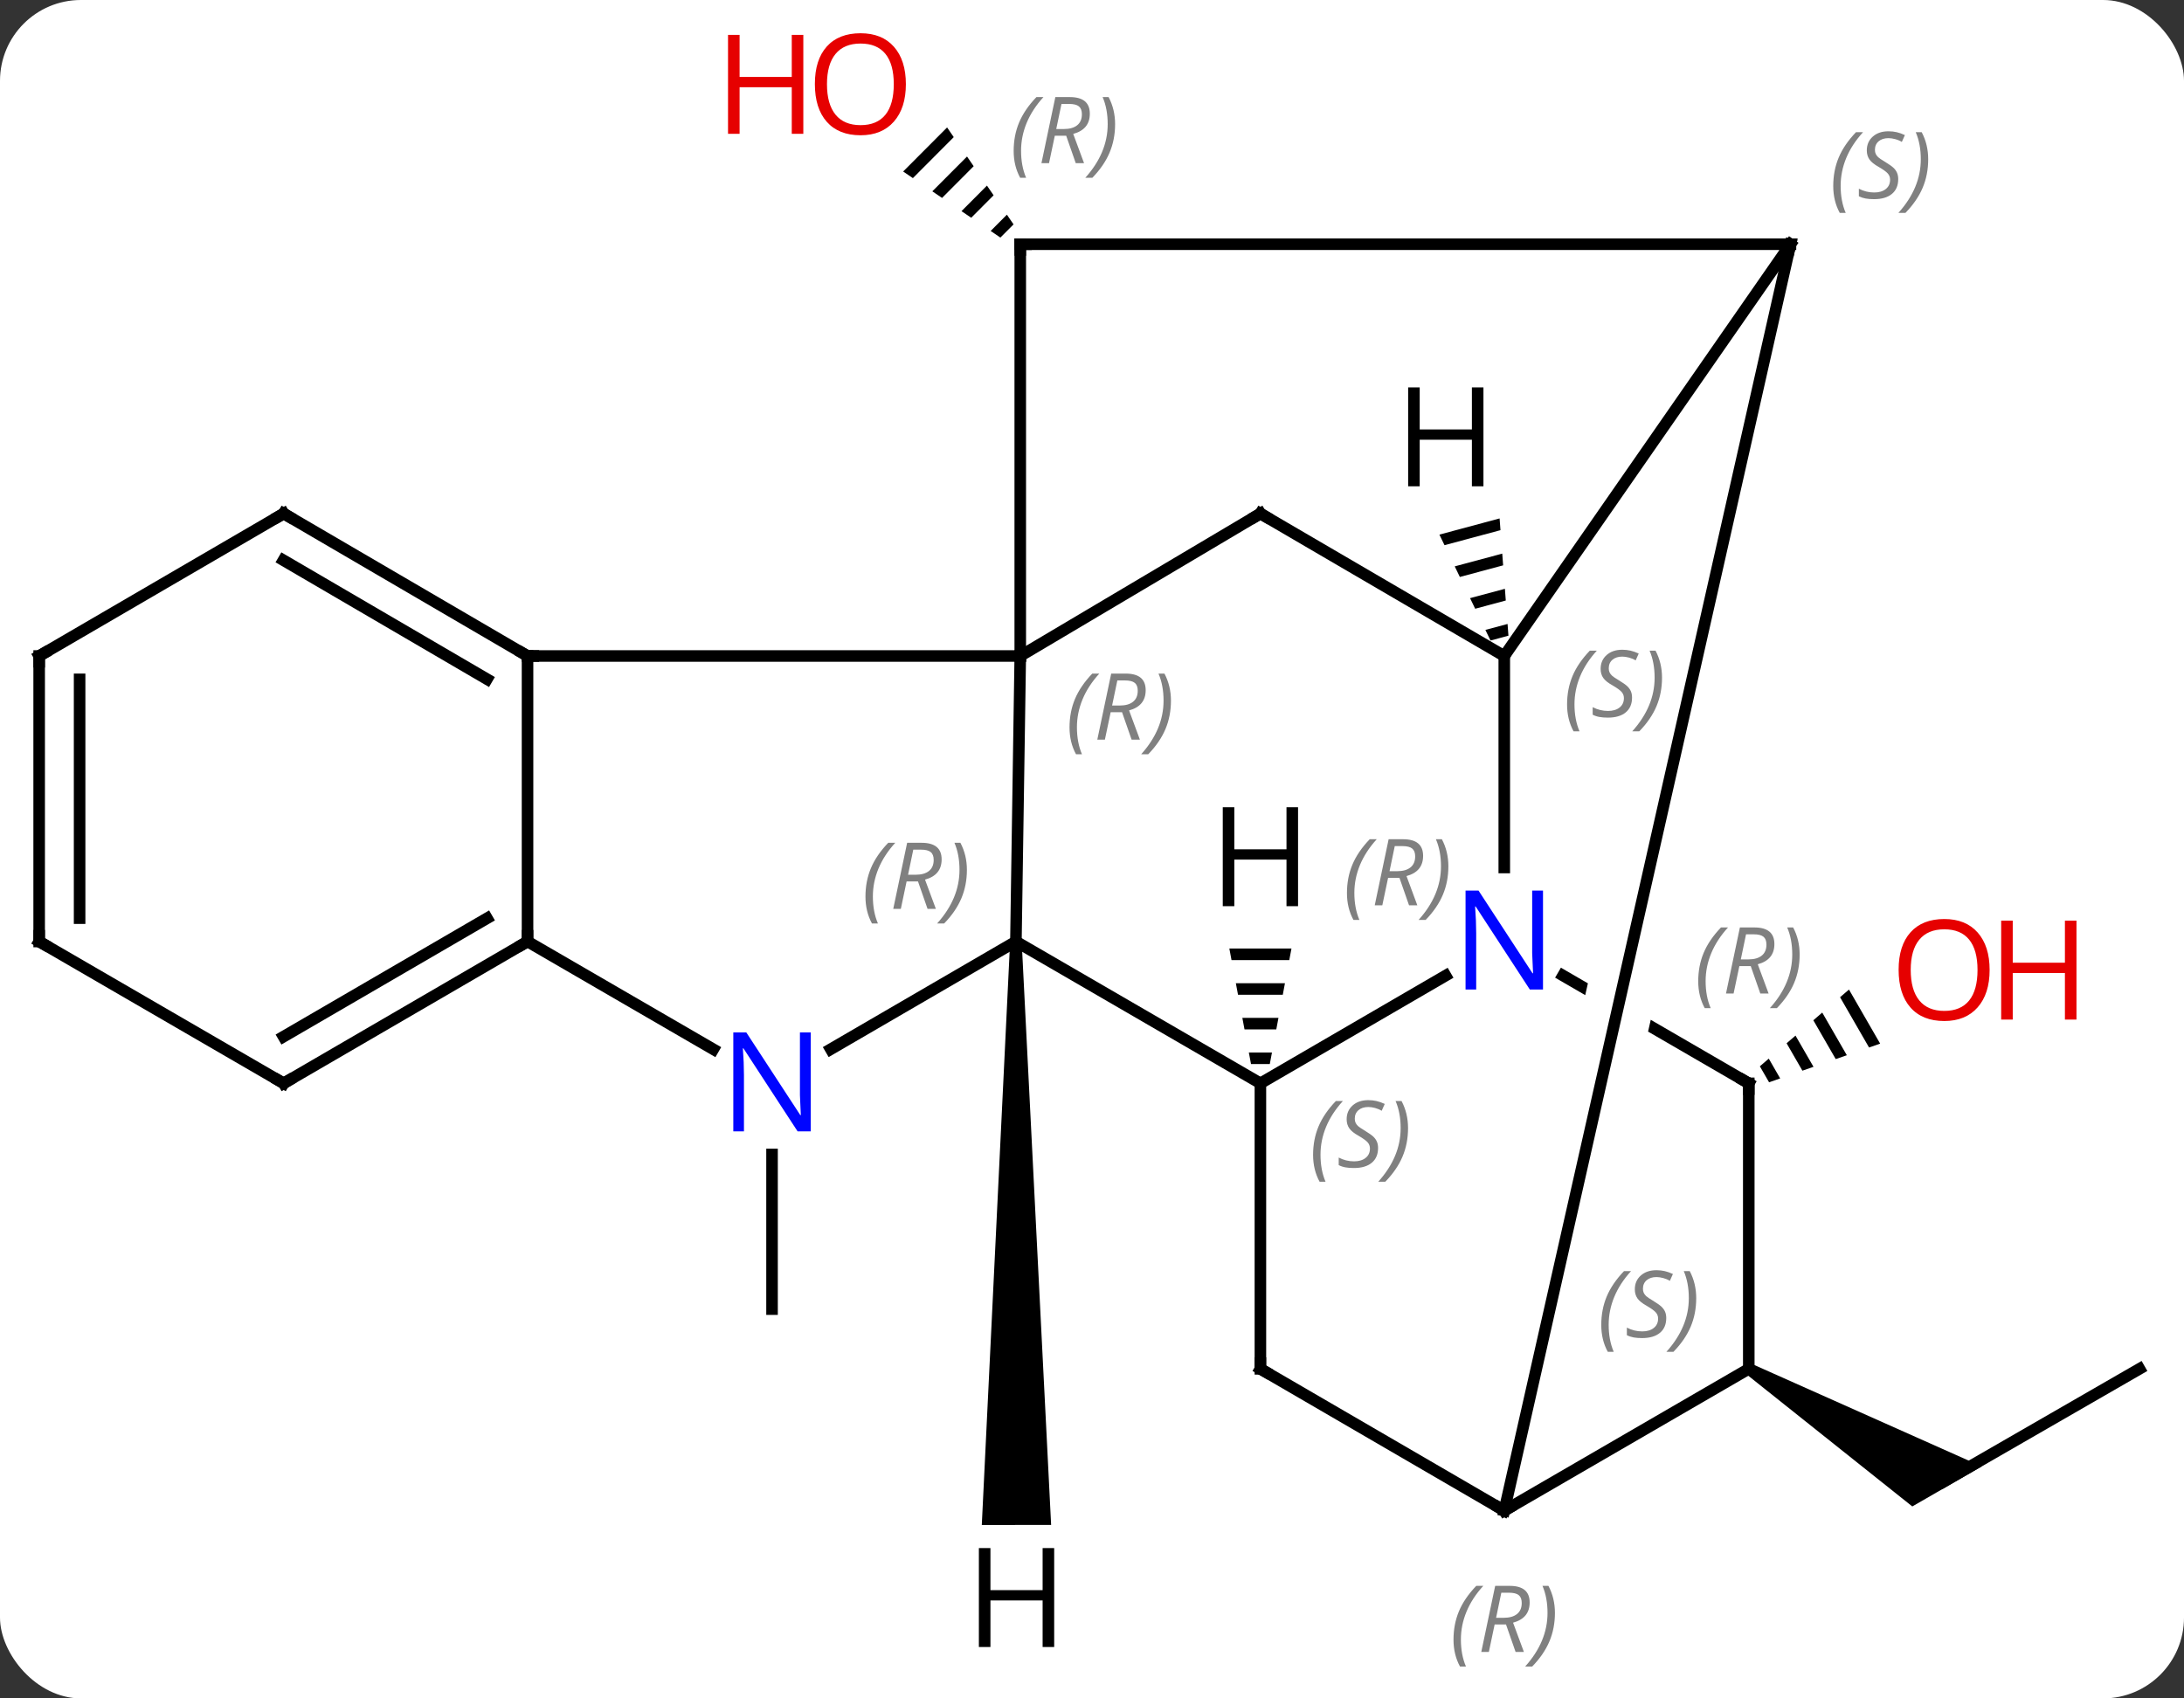 <svg width="189" viewBox="0 0 189 147" style="fill-opacity:1; color-rendering:auto; color-interpolation:auto; text-rendering:auto; stroke:black; stroke-linecap:square; stroke-miterlimit:10; shape-rendering:auto; stroke-opacity:1; fill:black; stroke-dasharray:none; font-weight:normal; stroke-width:1; font-family:'Open Sans'; font-style:normal; stroke-linejoin:miter; font-size:12; stroke-dashoffset:0; image-rendering:auto;" height="147" class="cas-substance-image" xmlns:xlink="http://www.w3.org/1999/xlink" xmlns="http://www.w3.org/2000/svg"><rect x="0" y="0" width="189" height="147" fill="#333333" stroke="none"/><svg class="cas-substance-single-component"><rect y="0" x="0" width="189" stroke="none" ry="7" rx="7" height="147" fill="white" class="cas-substance-group"/><svg y="0" x="0" width="189" viewBox="0 0 189 147" style="fill:black;" height="147" class="cas-substance-single-component-image"><svg><g><clipPath id="clipPath_17e45cef5f5d49b789761bda47bb4e291" clipPathUnits="userSpaceOnUse"><path d="M-812.029 -713.691 L-832.102 -679.092 L-816.32 -669.936 L-807.083 -710.821 L-807.083 -710.821 L-812.029 -713.691 ZM-801.644 -707.666 L-810.881 -666.781 L-810.881 -666.781 L-804.456 -663.054 L-784.384 -697.653 L-801.644 -707.666 Z"/></clipPath><g transform="translate(949,776)" style="text-rendering:geometricPrecision; color-rendering:optimizeQuality; color-interpolation:linearRGB; stroke-linecap:butt; image-rendering:optimizeQuality;"><path style="stroke:none;" d="M-867.04 -764.97 L-870.842 -761.156 L-870 -760.584 L-870 -760.584 L-866.465 -764.131 L-866.465 -764.131 L-867.04 -764.97 ZM-865.315 -762.453 L-868.318 -759.441 L-868.318 -759.441 L-867.476 -758.869 L-867.476 -758.869 L-864.74 -761.614 L-864.74 -761.614 L-865.315 -762.453 ZM-863.59 -759.936 L-865.794 -757.725 L-865.794 -757.725 L-864.952 -757.153 L-863.015 -759.097 L-863.59 -759.936 ZM-861.865 -757.419 L-863.27 -756.01 L-862.428 -755.438 L-861.289 -756.58 L-861.865 -757.419 Z"/><line y2="-676.079" y1="-662.692" x2="-882.189" x1="-882.189" style="fill:none;"/><path style="stroke:none;" d="M-788.993 -690.351 L-789.764 -689.687 L-787.255 -685.336 L-786.294 -685.671 L-786.294 -685.671 L-788.993 -690.351 ZM-791.306 -688.359 L-792.077 -687.694 L-792.077 -687.694 L-790.139 -684.333 L-790.139 -684.333 L-789.178 -684.667 L-789.178 -684.667 L-791.306 -688.359 ZM-793.62 -686.366 L-794.391 -685.702 L-793.023 -683.33 L-793.023 -683.33 L-792.062 -683.664 L-792.062 -683.664 L-793.62 -686.366 ZM-795.933 -684.373 L-796.705 -683.709 L-796.705 -683.709 L-795.907 -682.326 L-795.907 -682.326 L-794.946 -682.66 L-794.946 -682.66 L-795.933 -684.373 Z"/><line y2="-657.523" y1="-647.779" x2="-763.853" x1="-780.759" style="fill:none;"/><path style="stroke:none;" d="M-797.913 -657.09 L-797.414 -657.957 L-777.505 -649.077 L-783.513 -645.614 Z"/><line y2="-694.51" y1="-719.222" x2="-861.085" x1="-860.708" style="fill:none;"/><line y2="-719.222" y1="-719.222" x2="-903.348" x1="-860.708" style="fill:none;"/><line y2="-754.862" y1="-719.222" x2="-860.708" x1="-860.708" style="fill:none;"/><line y2="-731.551" y1="-719.222" x2="-839.927" x1="-860.708" style="fill:none;"/><line y2="-682.235" y1="-694.51" x2="-839.927" x1="-861.085" style="fill:none;"/><line y2="-685.19" y1="-694.51" x2="-877.109" x1="-861.085" style="fill:none;"/><line y2="-694.51" y1="-719.222" x2="-903.348" x1="-903.348" style="fill:none;"/><line y2="-731.551" y1="-719.222" x2="-924.452" x1="-903.348" style="fill:none;"/><line y2="-727.509" y1="-717.219" x2="-924.473" x1="-906.858" style="fill:none;"/><line y2="-754.862" y1="-754.862" x2="-794.057" x1="-860.708" style="fill:none;"/><line y2="-719.222" y1="-731.551" x2="-818.822" x1="-839.927" style="fill:none;"/><line y2="-691.555" y1="-682.235" x2="-823.902" x1="-839.927" style="fill:none;"/><line y2="-657.523" y1="-682.235" x2="-839.927" x1="-839.927" style="fill:none;"/><line y2="-694.51" y1="-685.183" x2="-903.348" x1="-887.271" style="fill:none;"/><line y2="-682.235" y1="-694.51" x2="-924.452" x1="-903.348" style="fill:none;"/><line y2="-686.276" y1="-696.519" x2="-924.465" x1="-906.854" style="fill:none;"/><line y2="-719.222" y1="-731.551" x2="-945.611" x1="-924.452" style="fill:none;"/><line y2="-719.222" y1="-754.862" x2="-818.822" x1="-794.057" style="fill:none;"/><line y2="-682.235" y1="-691.562" x2="-797.664" x1="-813.74" style="fill:none; clip-path:url(#clipPath_17e45cef5f5d49b789761bda47bb4e291);"/><line y2="-645.248" y1="-754.862" x2="-818.822" x1="-794.057" style="fill:none;"/><line y2="-700.916" y1="-719.222" x2="-818.822" x1="-818.822" style="fill:none;"/><line y2="-645.248" y1="-657.523" x2="-818.822" x1="-839.927" style="fill:none;"/><line y2="-694.51" y1="-682.235" x2="-945.611" x1="-924.452" style="fill:none;"/><line y2="-694.51" y1="-719.222" x2="-945.611" x1="-945.611" style="fill:none;"/><line y2="-696.531" y1="-717.201" x2="-942.111" x1="-942.111" style="fill:none;"/><line y2="-657.523" y1="-645.248" x2="-797.664" x1="-818.822" style="fill:none;"/><line y2="-657.523" y1="-682.235" x2="-797.664" x1="-797.664" style="fill:none;"/><path style="stroke:none;" d="M-861.585 -694.51 L-860.585 -694.51 L-858.037 -644.013 L-864.037 -644.007 Z"/><path style="stroke:none;" d="M-842.614 -693.902 L-842.427 -692.902 L-837.427 -692.902 L-837.239 -693.902 ZM-842.052 -690.902 L-841.864 -689.902 L-837.989 -689.902 L-837.802 -690.902 ZM-841.489 -687.902 L-841.302 -686.902 L-838.552 -686.902 L-838.364 -687.902 ZM-840.927 -684.902 L-840.739 -683.902 L-839.114 -683.902 L-838.927 -684.902 Z"/><path style="stroke:none;" d="M-819.228 -731.128 L-824.436 -729.729 L-824.436 -729.729 L-823.994 -728.813 L-823.994 -728.813 L-819.151 -730.113 L-819.151 -730.113 L-819.228 -731.128 ZM-818.998 -728.083 L-823.11 -726.979 L-822.667 -726.062 L-822.667 -726.062 L-818.921 -727.068 L-818.921 -727.068 L-818.998 -728.083 ZM-818.768 -725.038 L-821.783 -724.229 L-821.783 -724.229 L-821.341 -723.312 L-821.341 -723.312 L-818.692 -724.024 L-818.692 -724.024 L-818.768 -725.038 ZM-818.538 -721.994 L-820.456 -721.479 L-820.456 -721.479 L-820.014 -720.562 L-820.014 -720.562 L-818.462 -720.979 L-818.462 -720.979 L-818.538 -721.994 Z"/></g><g transform="translate(949,776)" style="fill:rgb(230,0,0); text-rendering:geometricPrecision; color-rendering:optimizeQuality; image-rendering:optimizeQuality; font-family:'Open Sans'; stroke:rgb(230,0,0); color-interpolation:linearRGB;"><path style="stroke:none;" d="M-870.607 -768.715 Q-870.607 -766.653 -871.646 -765.473 Q-872.685 -764.293 -874.529 -764.293 Q-876.419 -764.293 -877.451 -765.457 Q-878.482 -766.622 -878.482 -768.731 Q-878.482 -770.825 -877.451 -771.973 Q-876.419 -773.122 -874.529 -773.122 Q-872.669 -773.122 -871.638 -771.95 Q-870.607 -770.778 -870.607 -768.715 ZM-877.435 -768.715 Q-877.435 -766.981 -876.693 -766.075 Q-875.951 -765.168 -874.529 -765.168 Q-873.107 -765.168 -872.38 -766.067 Q-871.654 -766.965 -871.654 -768.715 Q-871.654 -770.45 -872.38 -771.34 Q-873.107 -772.231 -874.529 -772.231 Q-875.951 -772.231 -876.693 -771.332 Q-877.435 -770.434 -877.435 -768.715 Z"/><path style="stroke:none;" d="M-879.482 -764.418 L-880.482 -764.418 L-880.482 -768.45 L-884.997 -768.45 L-884.997 -764.418 L-885.997 -764.418 L-885.997 -772.981 L-884.997 -772.981 L-884.997 -769.34 L-880.482 -769.34 L-880.482 -772.981 L-879.482 -772.981 L-879.482 -764.418 Z"/><path style="stroke:none;" d="M-776.821 -692.05 Q-776.821 -689.987 -777.86 -688.808 Q-778.899 -687.628 -780.743 -687.628 Q-782.634 -687.628 -783.665 -688.792 Q-784.696 -689.956 -784.696 -692.066 Q-784.696 -694.159 -783.665 -695.308 Q-782.634 -696.456 -780.743 -696.456 Q-778.884 -696.456 -777.852 -695.284 Q-776.821 -694.112 -776.821 -692.05 ZM-783.649 -692.05 Q-783.649 -690.316 -782.907 -689.409 Q-782.165 -688.503 -780.743 -688.503 Q-779.321 -688.503 -778.595 -689.402 Q-777.868 -690.3 -777.868 -692.05 Q-777.868 -693.784 -778.595 -694.675 Q-779.321 -695.566 -780.743 -695.566 Q-782.165 -695.566 -782.907 -694.667 Q-783.649 -693.769 -783.649 -692.05 Z"/><path style="stroke:none;" d="M-769.305 -687.753 L-770.305 -687.753 L-770.305 -691.784 L-774.821 -691.784 L-774.821 -687.753 L-775.821 -687.753 L-775.821 -696.316 L-774.821 -696.316 L-774.821 -692.675 L-770.305 -692.675 L-770.305 -696.316 L-769.305 -696.316 L-769.305 -687.753 Z"/></g><g transform="translate(949,776)" style="font-size:8.4px; fill:gray; text-rendering:geometricPrecision; image-rendering:optimizeQuality; color-rendering:optimizeQuality; font-family:'Open Sans'; font-style:italic; stroke:gray; color-interpolation:linearRGB;"><path style="stroke:none;" d="M-856.445 -713.043 Q-856.445 -714.371 -855.976 -715.496 Q-855.507 -716.621 -854.476 -717.699 L-853.867 -717.699 Q-854.836 -716.637 -855.32 -715.465 Q-855.804 -714.293 -855.804 -713.059 Q-855.804 -711.731 -855.367 -710.715 L-855.882 -710.715 Q-856.445 -711.746 -856.445 -713.043 ZM-852.885 -714.356 L-853.385 -711.981 L-854.041 -711.981 L-852.838 -717.699 L-851.588 -717.699 Q-849.854 -717.699 -849.854 -716.262 Q-849.854 -714.902 -851.291 -714.512 L-850.354 -711.981 L-851.072 -711.981 L-851.9 -714.356 L-852.885 -714.356 ZM-852.307 -717.106 Q-852.697 -715.184 -852.76 -714.934 L-852.104 -714.934 Q-851.354 -714.934 -850.947 -715.262 Q-850.541 -715.59 -850.541 -716.215 Q-850.541 -716.684 -850.799 -716.894 Q-851.057 -717.106 -851.65 -717.106 L-852.307 -717.106 ZM-847.668 -715.356 Q-847.668 -714.027 -848.144 -712.894 Q-848.621 -711.762 -849.636 -710.715 L-850.246 -710.715 Q-848.308 -712.871 -848.308 -715.356 Q-848.308 -716.684 -848.746 -717.699 L-848.23 -717.699 Q-847.668 -716.637 -847.668 -715.356 Z"/><path style="stroke:none;" d="M-874.104 -698.398 Q-874.104 -699.726 -873.635 -700.851 Q-873.166 -701.976 -872.135 -703.054 L-871.525 -703.054 Q-872.494 -701.992 -872.979 -700.82 Q-873.463 -699.648 -873.463 -698.414 Q-873.463 -697.086 -873.025 -696.07 L-873.541 -696.07 Q-874.104 -697.101 -874.104 -698.398 ZM-870.543 -699.711 L-871.043 -697.336 L-871.7 -697.336 L-870.497 -703.054 L-869.247 -703.054 Q-867.512 -703.054 -867.512 -701.617 Q-867.512 -700.257 -868.95 -699.867 L-868.012 -697.336 L-868.731 -697.336 L-869.559 -699.711 L-870.543 -699.711 ZM-869.965 -702.461 Q-870.356 -700.539 -870.418 -700.289 L-869.762 -700.289 Q-869.012 -700.289 -868.606 -700.617 Q-868.2 -700.945 -868.2 -701.57 Q-868.2 -702.039 -868.457 -702.25 Q-868.715 -702.461 -869.309 -702.461 L-869.965 -702.461 ZM-865.326 -700.711 Q-865.326 -699.382 -865.803 -698.25 Q-866.279 -697.117 -867.295 -696.07 L-867.904 -696.07 Q-865.967 -698.226 -865.967 -700.711 Q-865.967 -702.039 -866.404 -703.054 L-865.889 -703.054 Q-865.326 -701.992 -865.326 -700.711 Z"/></g><g transform="translate(949,776)" style="stroke-linecap:butt; font-size:8.4px; text-rendering:geometricPrecision; image-rendering:optimizeQuality; color-rendering:optimizeQuality; font-family:'Open Sans'; font-style:italic; color-interpolation:linearRGB; stroke-miterlimit:5;"><path style="fill:none;" d="M-903.779 -719.474 L-903.348 -719.222 L-902.848 -719.222"/><path style="fill:none;" d="M-860.708 -754.362 L-860.708 -754.862 L-860.208 -754.862"/><path style="fill:gray; stroke:none;" d="M-861.279 -762.941 Q-861.279 -764.269 -860.81 -765.394 Q-860.341 -766.519 -859.31 -767.597 L-858.701 -767.597 Q-859.669 -766.535 -860.154 -765.363 Q-860.638 -764.191 -860.638 -762.957 Q-860.638 -761.628 -860.201 -760.613 L-860.716 -760.613 Q-861.279 -761.644 -861.279 -762.941 ZM-857.719 -764.253 L-858.219 -761.878 L-858.875 -761.878 L-857.672 -767.597 L-856.422 -767.597 Q-854.688 -767.597 -854.688 -766.16 Q-854.688 -764.8 -856.125 -764.41 L-855.188 -761.878 L-855.906 -761.878 L-856.734 -764.253 L-857.719 -764.253 ZM-857.141 -767.003 Q-857.531 -765.082 -857.594 -764.832 L-856.938 -764.832 Q-856.188 -764.832 -855.781 -765.16 Q-855.375 -765.488 -855.375 -766.113 Q-855.375 -766.582 -855.633 -766.793 Q-855.891 -767.003 -856.484 -767.003 L-857.141 -767.003 ZM-852.501 -765.253 Q-852.501 -763.925 -852.978 -762.793 Q-853.455 -761.66 -854.47 -760.613 L-855.08 -760.613 Q-853.142 -762.769 -853.142 -765.253 Q-853.142 -766.582 -853.58 -767.597 L-853.064 -767.597 Q-852.501 -766.535 -852.501 -765.253 Z"/><path style="fill:none;" d="M-840.356 -731.295 L-839.927 -731.551 L-839.495 -731.298"/><path style="fill:gray; stroke:none;" d="M-835.367 -676.046 Q-835.367 -677.374 -834.898 -678.499 Q-834.429 -679.624 -833.398 -680.702 L-832.789 -680.702 Q-833.757 -679.639 -834.242 -678.468 Q-834.726 -677.296 -834.726 -676.061 Q-834.726 -674.733 -834.289 -673.718 L-834.804 -673.718 Q-835.367 -674.749 -835.367 -676.046 ZM-829.744 -676.639 Q-829.744 -675.811 -830.291 -675.358 Q-830.838 -674.905 -831.838 -674.905 Q-832.244 -674.905 -832.557 -674.96 Q-832.869 -675.014 -833.15 -675.155 L-833.15 -675.811 Q-832.525 -675.483 -831.822 -675.483 Q-831.197 -675.483 -830.822 -675.78 Q-830.447 -676.077 -830.447 -676.593 Q-830.447 -676.905 -830.65 -677.132 Q-830.854 -677.358 -831.416 -677.686 Q-832.01 -678.014 -832.236 -678.343 Q-832.463 -678.671 -832.463 -679.124 Q-832.463 -679.858 -831.947 -680.319 Q-831.432 -680.78 -830.588 -680.78 Q-830.213 -680.78 -829.877 -680.702 Q-829.541 -680.624 -829.166 -680.452 L-829.432 -679.858 Q-829.682 -680.014 -830.002 -680.101 Q-830.322 -680.186 -830.588 -680.186 Q-831.119 -680.186 -831.439 -679.913 Q-831.76 -679.639 -831.76 -679.171 Q-831.76 -678.968 -831.689 -678.819 Q-831.619 -678.671 -831.479 -678.538 Q-831.338 -678.405 -830.916 -678.155 Q-830.354 -677.811 -830.15 -677.616 Q-829.947 -677.421 -829.846 -677.186 Q-829.744 -676.952 -829.744 -676.639 ZM-827.15 -678.358 Q-827.15 -677.03 -827.626 -675.897 Q-828.103 -674.764 -829.118 -673.718 L-829.728 -673.718 Q-827.79 -675.874 -827.79 -678.358 Q-827.79 -679.686 -828.228 -680.702 L-827.712 -680.702 Q-827.15 -679.639 -827.15 -678.358 Z"/></g><g transform="translate(949,776)" style="stroke-linecap:butt; fill:rgb(0,5,255); text-rendering:geometricPrecision; color-rendering:optimizeQuality; image-rendering:optimizeQuality; font-family:'Open Sans'; stroke:rgb(0,5,255); color-interpolation:linearRGB; stroke-miterlimit:5;"><path style="stroke:none;" d="M-878.838 -678.079 L-879.978 -678.079 L-884.666 -685.266 L-884.713 -685.266 Q-884.619 -684.001 -884.619 -682.954 L-884.619 -678.079 L-885.541 -678.079 L-885.541 -686.641 L-884.416 -686.641 L-879.744 -679.485 L-879.697 -679.485 Q-879.697 -679.641 -879.744 -680.501 Q-879.791 -681.36 -879.775 -681.735 L-879.775 -686.641 L-878.838 -686.641 L-878.838 -678.079 Z"/><path style="fill:none; stroke:black;" d="M-903.78 -694.259 L-903.348 -694.51 L-903.348 -695.01"/><path style="fill:none; stroke:black;" d="M-924.02 -731.298 L-924.452 -731.551 L-924.884 -731.299"/><path style="fill:none; stroke:black;" d="M-794.557 -754.862 L-794.057 -754.862 L-794.167 -754.375"/></g><g transform="translate(949,776)" style="stroke-linecap:butt; font-size:8.4px; fill:gray; text-rendering:geometricPrecision; image-rendering:optimizeQuality; color-rendering:optimizeQuality; font-family:'Open Sans'; font-style:italic; stroke:gray; color-interpolation:linearRGB; stroke-miterlimit:5;"><path style="stroke:none;" d="M-790.354 -759.903 Q-790.354 -761.231 -789.885 -762.356 Q-789.416 -763.481 -788.385 -764.559 L-787.775 -764.559 Q-788.744 -763.497 -789.229 -762.325 Q-789.713 -761.153 -789.713 -759.918 Q-789.713 -758.59 -789.275 -757.575 L-789.791 -757.575 Q-790.354 -758.606 -790.354 -759.903 ZM-784.731 -760.497 Q-784.731 -759.668 -785.278 -759.215 Q-785.825 -758.762 -786.825 -758.762 Q-787.231 -758.762 -787.544 -758.817 Q-787.856 -758.872 -788.137 -759.012 L-788.137 -759.668 Q-787.512 -759.34 -786.809 -759.34 Q-786.184 -759.34 -785.809 -759.637 Q-785.434 -759.934 -785.434 -760.45 Q-785.434 -760.762 -785.637 -760.989 Q-785.841 -761.215 -786.403 -761.543 Q-786.997 -761.872 -787.223 -762.2 Q-787.45 -762.528 -787.45 -762.981 Q-787.45 -763.715 -786.934 -764.176 Q-786.419 -764.637 -785.575 -764.637 Q-785.2 -764.637 -784.864 -764.559 Q-784.528 -764.481 -784.153 -764.309 L-784.419 -763.715 Q-784.669 -763.872 -784.989 -763.957 Q-785.309 -764.043 -785.575 -764.043 Q-786.106 -764.043 -786.426 -763.77 Q-786.747 -763.497 -786.747 -763.028 Q-786.747 -762.825 -786.676 -762.676 Q-786.606 -762.528 -786.466 -762.395 Q-786.325 -762.262 -785.903 -762.012 Q-785.341 -761.668 -785.137 -761.473 Q-784.934 -761.278 -784.833 -761.043 Q-784.731 -760.809 -784.731 -760.497 ZM-782.137 -762.215 Q-782.137 -760.887 -782.613 -759.754 Q-783.09 -758.622 -784.105 -757.575 L-784.715 -757.575 Q-782.777 -759.731 -782.777 -762.215 Q-782.777 -763.543 -783.215 -764.559 L-782.699 -764.559 Q-782.137 -763.497 -782.137 -762.215 Z"/><path style="stroke:none;" d="M-813.388 -715.029 Q-813.388 -716.357 -812.919 -717.482 Q-812.451 -718.607 -811.419 -719.685 L-810.81 -719.685 Q-811.779 -718.622 -812.263 -717.451 Q-812.747 -716.279 -812.747 -715.044 Q-812.747 -713.716 -812.31 -712.701 L-812.826 -712.701 Q-813.388 -713.732 -813.388 -715.029 ZM-807.765 -715.622 Q-807.765 -714.794 -808.312 -714.341 Q-808.859 -713.888 -809.859 -713.888 Q-810.265 -713.888 -810.578 -713.943 Q-810.89 -713.997 -811.172 -714.138 L-811.172 -714.794 Q-810.547 -714.466 -809.844 -714.466 Q-809.219 -714.466 -808.844 -714.763 Q-808.469 -715.06 -808.469 -715.576 Q-808.469 -715.888 -808.672 -716.115 Q-808.875 -716.341 -809.437 -716.669 Q-810.031 -716.997 -810.258 -717.326 Q-810.484 -717.654 -810.484 -718.107 Q-810.484 -718.841 -809.969 -719.302 Q-809.453 -719.763 -808.609 -719.763 Q-808.234 -719.763 -807.898 -719.685 Q-807.562 -719.607 -807.187 -719.435 L-807.453 -718.841 Q-807.703 -718.997 -808.023 -719.083 Q-808.344 -719.169 -808.609 -719.169 Q-809.14 -719.169 -809.461 -718.896 Q-809.781 -718.622 -809.781 -718.154 Q-809.781 -717.951 -809.711 -717.802 Q-809.64 -717.654 -809.5 -717.521 Q-809.359 -717.388 -808.937 -717.138 Q-808.375 -716.794 -808.172 -716.599 Q-807.969 -716.404 -807.867 -716.169 Q-807.765 -715.935 -807.765 -715.622 ZM-805.171 -717.341 Q-805.171 -716.013 -805.648 -714.88 Q-806.124 -713.747 -807.14 -712.701 L-807.749 -712.701 Q-805.812 -714.857 -805.812 -717.341 Q-805.812 -718.669 -806.249 -719.685 L-805.734 -719.685 Q-805.171 -718.622 -805.171 -717.341 Z"/></g><g transform="translate(949,776)" style="stroke-linecap:butt; fill:rgb(0,5,255); text-rendering:geometricPrecision; color-rendering:optimizeQuality; image-rendering:optimizeQuality; font-family:'Open Sans'; stroke:rgb(0,5,255); color-interpolation:linearRGB; stroke-miterlimit:5;"><path style="stroke:none;" d="M-815.471 -690.354 L-816.611 -690.354 L-821.299 -697.541 L-821.346 -697.541 Q-821.252 -696.276 -821.252 -695.229 L-821.252 -690.354 L-822.174 -690.354 L-822.174 -698.916 L-821.049 -698.916 L-816.377 -691.76 L-816.33 -691.76 Q-816.33 -691.916 -816.377 -692.776 Q-816.424 -693.635 -816.408 -694.01 L-816.408 -698.916 L-815.471 -698.916 L-815.471 -690.354 Z"/></g><g transform="translate(949,776)" style="stroke-linecap:butt; font-size:8.4px; fill:gray; text-rendering:geometricPrecision; image-rendering:optimizeQuality; color-rendering:optimizeQuality; font-family:'Open Sans'; font-style:italic; stroke:gray; color-interpolation:linearRGB; stroke-miterlimit:5;"><path style="stroke:none;" d="M-832.437 -698.705 Q-832.437 -700.034 -831.968 -701.159 Q-831.499 -702.284 -830.468 -703.362 L-829.859 -703.362 Q-830.827 -702.299 -831.312 -701.127 Q-831.796 -699.955 -831.796 -698.721 Q-831.796 -697.393 -831.359 -696.377 L-831.874 -696.377 Q-832.437 -697.409 -832.437 -698.705 ZM-828.877 -700.018 L-829.377 -697.643 L-830.033 -697.643 L-828.83 -703.362 L-827.58 -703.362 Q-825.846 -703.362 -825.846 -701.924 Q-825.846 -700.565 -827.283 -700.174 L-826.346 -697.643 L-827.064 -697.643 L-827.893 -700.018 L-828.877 -700.018 ZM-828.299 -702.768 Q-828.689 -700.846 -828.752 -700.596 L-828.096 -700.596 Q-827.346 -700.596 -826.939 -700.924 Q-826.533 -701.252 -826.533 -701.877 Q-826.533 -702.346 -826.791 -702.557 Q-827.049 -702.768 -827.643 -702.768 L-828.299 -702.768 ZM-823.66 -701.018 Q-823.66 -699.69 -824.136 -698.557 Q-824.613 -697.424 -825.628 -696.377 L-826.238 -696.377 Q-824.3 -698.534 -824.3 -701.018 Q-824.3 -702.346 -824.738 -703.362 L-824.222 -703.362 Q-823.66 -702.299 -823.66 -701.018 Z"/><path style="fill:none; stroke:black;" d="M-839.927 -658.023 L-839.927 -657.523 L-839.494 -657.272"/><path style="fill:none; stroke:black;" d="M-924.02 -682.486 L-924.452 -682.235 L-924.885 -682.486"/><path style="fill:none; stroke:black;" d="M-945.178 -719.473 L-945.611 -719.222 L-945.611 -718.722"/><path style="fill:none; stroke:black;" d="M-819.254 -645.5 L-818.822 -645.248 L-818.389 -645.499"/><path style="stroke:none;" d="M-823.216 -634.084 Q-823.216 -635.412 -822.747 -636.537 Q-822.279 -637.662 -821.247 -638.74 L-820.638 -638.74 Q-821.607 -637.678 -822.091 -636.506 Q-822.576 -635.334 -822.576 -634.1 Q-822.576 -632.772 -822.138 -631.756 L-822.654 -631.756 Q-823.216 -632.787 -823.216 -634.084 ZM-819.656 -635.397 L-820.156 -633.022 L-820.812 -633.022 L-819.609 -638.74 L-818.359 -638.74 Q-816.625 -638.74 -816.625 -637.303 Q-816.625 -635.944 -818.062 -635.553 L-817.125 -633.022 L-817.844 -633.022 L-818.672 -635.397 L-819.656 -635.397 ZM-819.078 -638.147 Q-819.469 -636.225 -819.531 -635.975 L-818.875 -635.975 Q-818.125 -635.975 -817.719 -636.303 Q-817.312 -636.631 -817.312 -637.256 Q-817.312 -637.725 -817.57 -637.936 Q-817.828 -638.147 -818.422 -638.147 L-819.078 -638.147 ZM-814.439 -636.397 Q-814.439 -635.069 -814.915 -633.936 Q-815.392 -632.803 -816.408 -631.756 L-817.017 -631.756 Q-815.08 -633.912 -815.08 -636.397 Q-815.08 -637.725 -815.517 -638.74 L-815.001 -638.74 Q-814.439 -637.678 -814.439 -636.397 Z"/><path style="fill:none; stroke:black;" d="M-798.096 -682.486 L-797.664 -682.235 L-797.664 -681.735"/><path style="stroke:none;" d="M-802.038 -691.071 Q-802.038 -692.399 -801.57 -693.524 Q-801.101 -694.649 -800.07 -695.727 L-799.46 -695.727 Q-800.429 -694.665 -800.913 -693.493 Q-801.398 -692.321 -801.398 -691.087 Q-801.398 -689.758 -800.96 -688.743 L-801.476 -688.743 Q-802.038 -689.774 -802.038 -691.071 ZM-798.478 -692.383 L-798.978 -690.008 L-799.635 -690.008 L-798.432 -695.727 L-797.182 -695.727 Q-795.447 -695.727 -795.447 -694.29 Q-795.447 -692.93 -796.885 -692.54 L-795.947 -690.008 L-796.666 -690.008 L-797.494 -692.383 L-798.478 -692.383 ZM-797.9 -695.133 Q-798.291 -693.212 -798.353 -692.962 L-797.697 -692.962 Q-796.947 -692.962 -796.541 -693.29 Q-796.135 -693.618 -796.135 -694.243 Q-796.135 -694.712 -796.393 -694.923 Q-796.65 -695.133 -797.244 -695.133 L-797.9 -695.133 ZM-793.261 -693.383 Q-793.261 -692.055 -793.738 -690.923 Q-794.214 -689.79 -795.23 -688.743 L-795.839 -688.743 Q-793.902 -690.899 -793.902 -693.383 Q-793.902 -694.712 -794.339 -695.727 L-793.824 -695.727 Q-793.261 -694.665 -793.261 -693.383 Z"/><path style="fill:none; stroke:black;" d="M-945.178 -694.259 L-945.611 -694.51 L-945.611 -695.01"/><path style="stroke:none;" d="M-810.429 -661.326 Q-810.429 -662.654 -809.96 -663.779 Q-809.491 -664.904 -808.46 -665.983 L-807.851 -665.983 Q-808.82 -664.92 -809.304 -663.748 Q-809.788 -662.576 -809.788 -661.342 Q-809.788 -660.014 -809.351 -658.998 L-809.866 -658.998 Q-810.429 -660.029 -810.429 -661.326 ZM-804.806 -661.92 Q-804.806 -661.092 -805.353 -660.639 Q-805.9 -660.186 -806.9 -660.186 Q-807.306 -660.186 -807.619 -660.24 Q-807.931 -660.295 -808.213 -660.436 L-808.213 -661.092 Q-807.588 -660.764 -806.885 -660.764 Q-806.26 -660.764 -805.885 -661.061 Q-805.51 -661.358 -805.51 -661.873 Q-805.51 -662.186 -805.713 -662.412 Q-805.916 -662.639 -806.478 -662.967 Q-807.072 -663.295 -807.299 -663.623 Q-807.525 -663.951 -807.525 -664.404 Q-807.525 -665.139 -807.01 -665.6 Q-806.494 -666.061 -805.65 -666.061 Q-805.275 -666.061 -804.939 -665.983 Q-804.603 -665.904 -804.228 -665.733 L-804.494 -665.139 Q-804.744 -665.295 -805.064 -665.381 Q-805.385 -665.467 -805.65 -665.467 Q-806.181 -665.467 -806.502 -665.193 Q-806.822 -664.92 -806.822 -664.451 Q-806.822 -664.248 -806.752 -664.1 Q-806.681 -663.951 -806.541 -663.818 Q-806.4 -663.686 -805.978 -663.436 Q-805.416 -663.092 -805.213 -662.897 Q-805.01 -662.701 -804.908 -662.467 Q-804.806 -662.233 -804.806 -661.92 ZM-802.212 -663.639 Q-802.212 -662.311 -802.688 -661.178 Q-803.165 -660.045 -804.181 -658.998 L-804.79 -658.998 Q-802.852 -661.154 -802.852 -663.639 Q-802.852 -664.967 -803.29 -665.983 L-802.774 -665.983 Q-802.212 -664.92 -802.212 -663.639 Z"/></g><g transform="translate(949,776)" style="stroke-linecap:butt; text-rendering:geometricPrecision; color-rendering:optimizeQuality; image-rendering:optimizeQuality; font-family:'Open Sans'; color-interpolation:linearRGB; stroke-miterlimit:5;"><path style="stroke:none;" d="M-857.773 -633.447 L-858.773 -633.447 L-858.773 -637.478 L-863.289 -637.478 L-863.289 -633.447 L-864.289 -633.447 L-864.289 -642.01 L-863.289 -642.01 L-863.289 -638.369 L-858.773 -638.369 L-858.773 -642.01 L-857.773 -642.01 L-857.773 -633.447 Z"/><path style="stroke:none;" d="M-836.669 -697.568 L-837.669 -697.568 L-837.669 -701.599 L-842.184 -701.599 L-842.184 -697.568 L-843.184 -697.568 L-843.184 -706.131 L-842.184 -706.131 L-842.184 -702.49 L-837.669 -702.49 L-837.669 -706.131 L-836.669 -706.131 L-836.669 -697.568 Z"/><path style="stroke:none;" d="M-820.625 -733.909 L-821.625 -733.909 L-821.625 -737.94 L-826.141 -737.94 L-826.141 -733.909 L-827.141 -733.909 L-827.141 -742.471 L-826.141 -742.471 L-826.141 -738.831 L-821.625 -738.831 L-821.625 -742.471 L-820.625 -742.471 L-820.625 -733.909 Z"/></g></g></svg></svg></svg></svg>